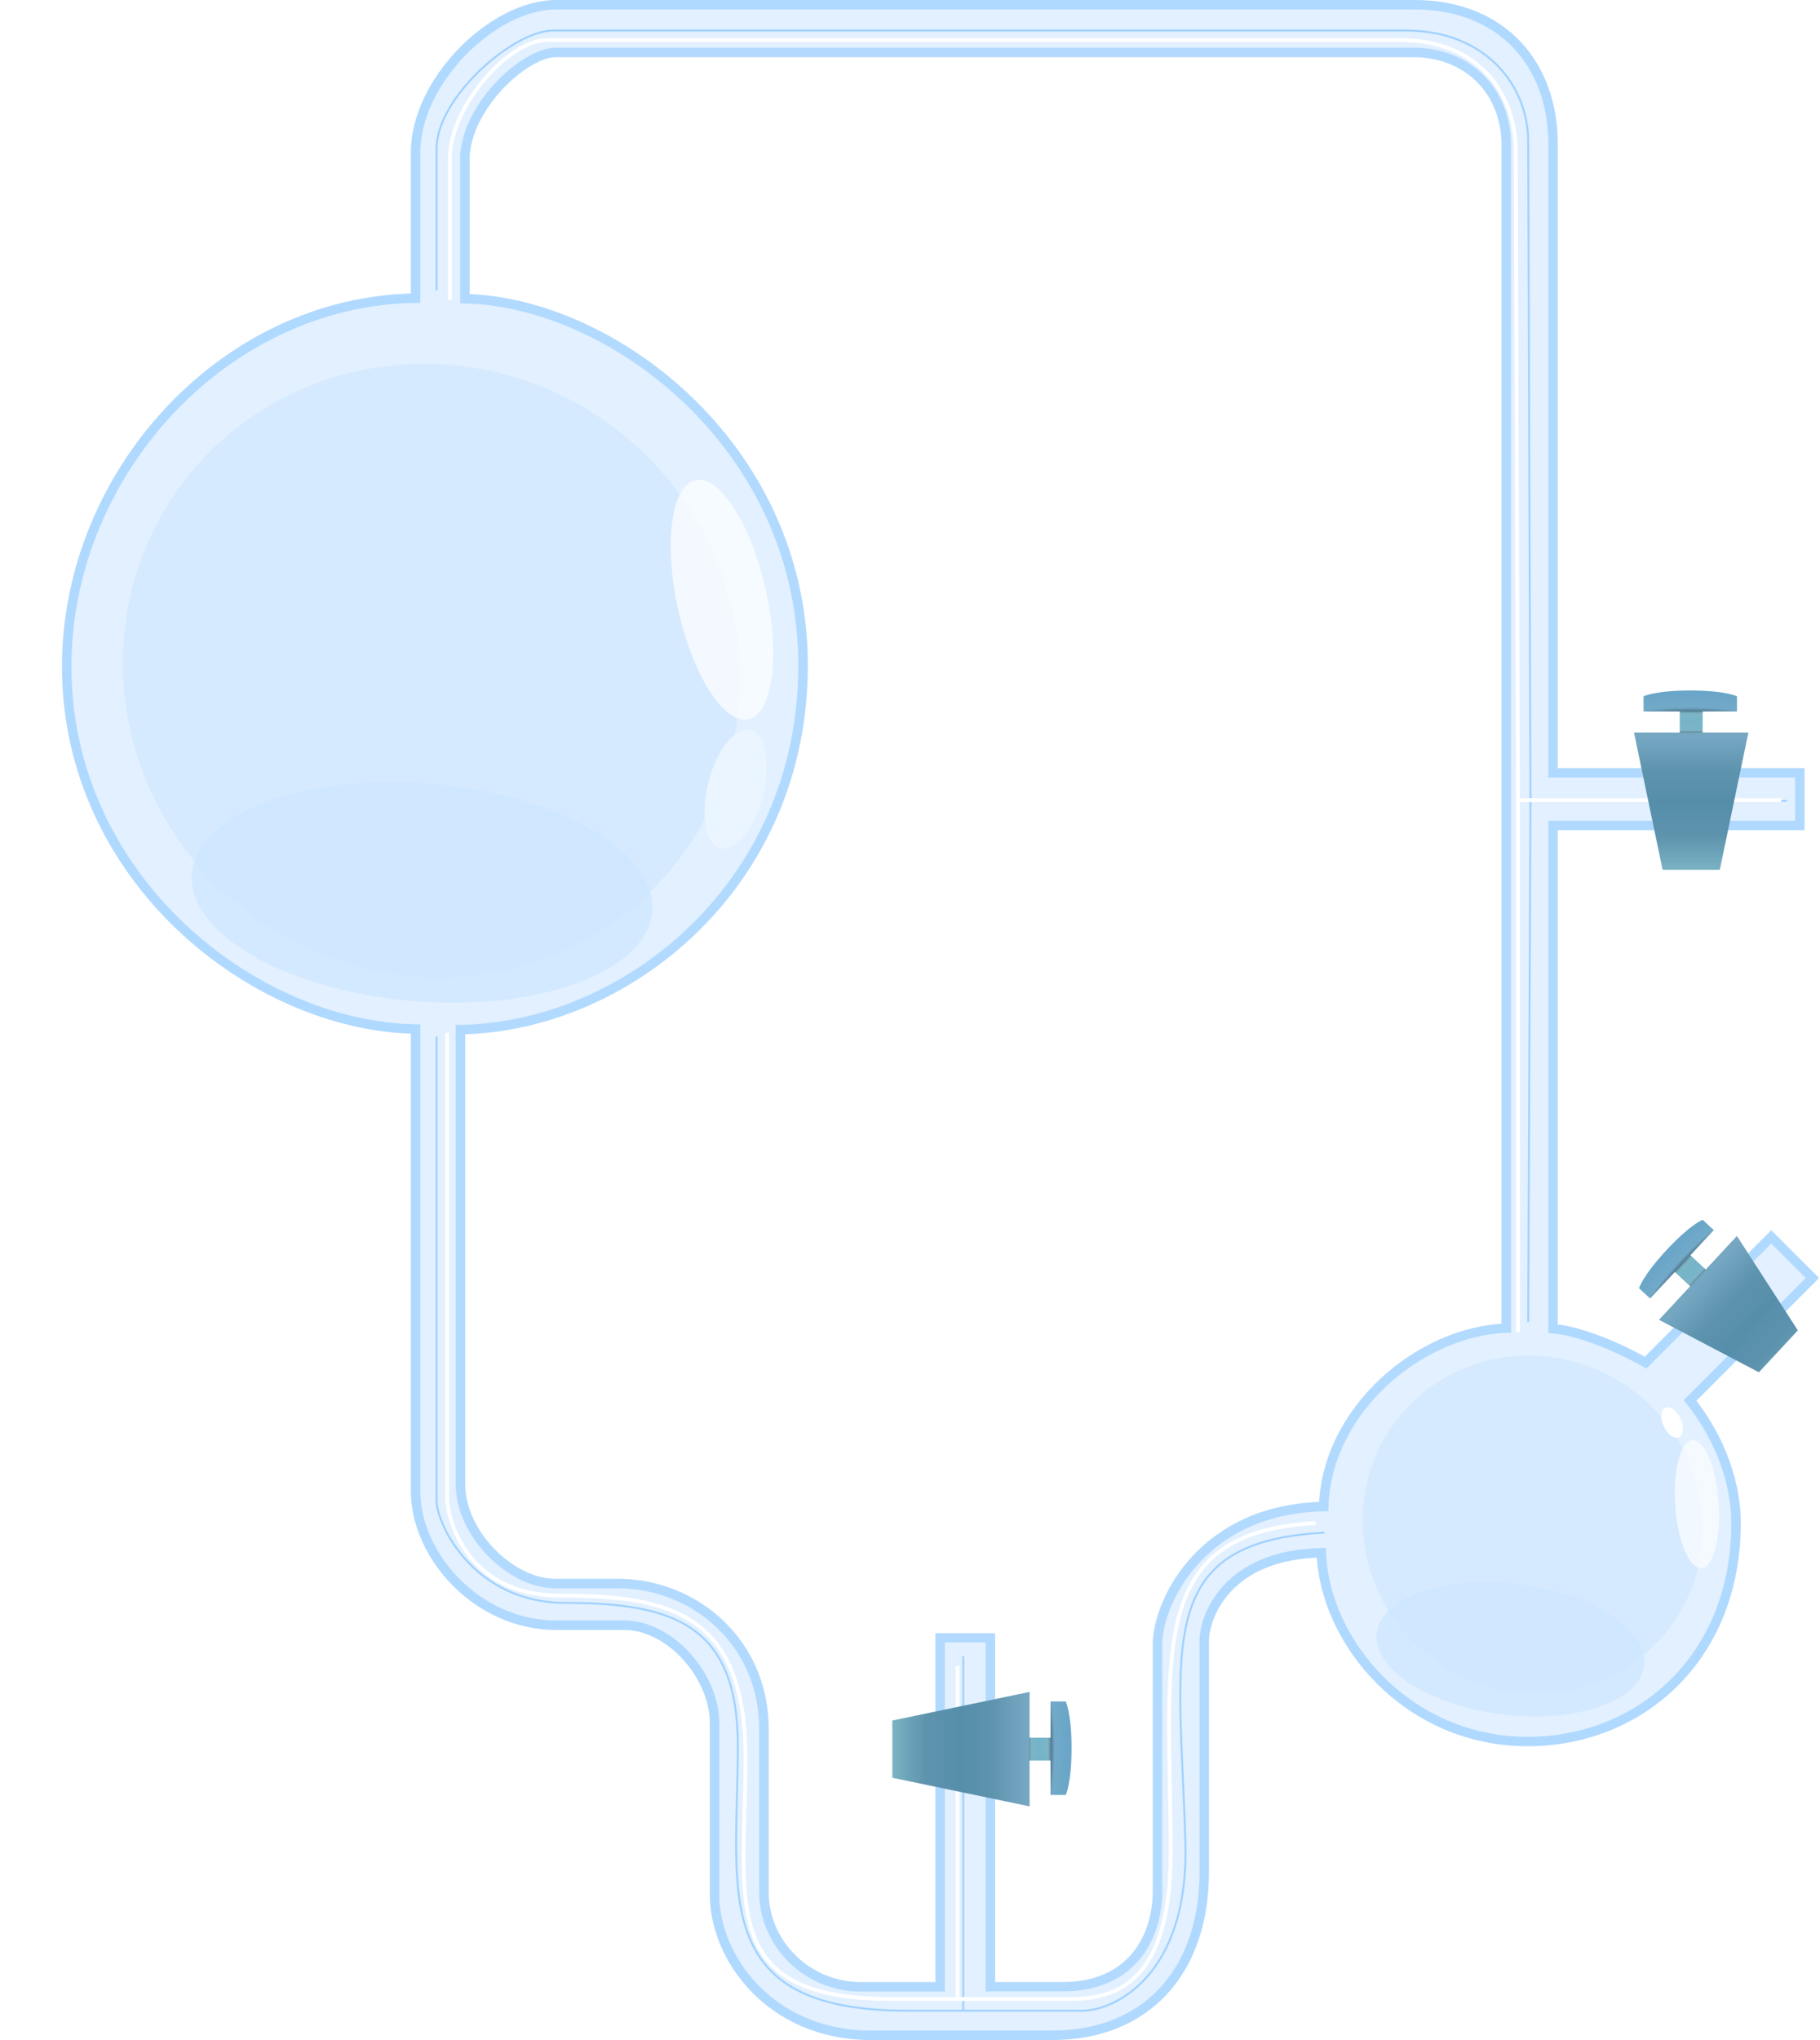 <svg width="955" height="1070" viewBox="0 0 955 1070" fill="none" xmlns="http://www.w3.org/2000/svg">
<path fill-rule="evenodd" clip-rule="evenodd" d="M220.584 782.174C220.584 814.259 251.481 849.909 291.884 849.909H327.534C353.678 849.909 377.445 878.429 377.445 903.384V993.697C377.445 1025.78 405.965 1065 457.063 1065H552.13C599.663 1065 629.372 1033.15 629.372 981.814V860.604C629.372 847.532 641.558 811.882 695.825 811.882C695.825 857.901 738.845 910.926 801.68 910.926C858.401 910.926 908.424 868.906 908.424 798.873C908.424 771.311 897.886 750.024 883.397 734.343L947.443 670.298L929.45 652.305L863.966 717.788C845.189 705.158 824.829 699.327 812.375 699.327V678.789V430.426H941.904V407.848H812.375V75.114C812.375 35.899 787.42 5.002 742.264 5.002H291.884C259.799 5.002 220.584 44.217 220.584 79.868V126.213V158.862C120.056 158.862 37.517 249.116 37.517 349.62C37.517 460.215 136.063 537.251 220.584 537.251V568.273V782.174ZM239.85 778.609C239.85 805.94 267.181 831.889 292.136 831.889H323.384C362.599 831.889 398.686 863.193 398.686 906.924L399.647 992.509C399.647 1021.03 421.413 1043.99 451.121 1043.99H495.09V861.792H518.242V1044.8H556.76C593.777 1044.8 609.17 1018.58 609.17 991.964L609.285 860.902C610.077 838.72 633.41 791.981 696.44 791.981C696.44 740.457 746.849 699.327 792.174 699.327V677.6V76.302C792.174 46.594 770.784 25.204 741.075 25.204H290.696C274.059 25.204 245.49 52.536 243.114 81.056V130.966V159.074C318.72 159.074 420.523 233.845 420.523 348.899C420.523 463.953 326.092 538.495 239.85 538.495V564.264L239.85 778.609Z" fill="#C6E3FF" fill-opacity="0.5"/>
<path d="M836.727 702.291C828.654 699.362 820.974 697.372 814.877 696.922V678.789V432.928H941.904H944.405V430.426V407.848V405.347H941.904H814.877V75.114C814.877 54.982 808.466 36.804 796.075 23.638C783.661 10.448 765.442 2.501 742.264 2.501H291.885C274.913 2.501 256.482 12.796 242.406 27.326C228.311 41.876 218.083 61.183 218.083 79.868V126.213V156.379C117.182 157.859 35.016 248.702 35.016 349.62C35.016 460.652 132.902 538.234 218.083 539.73V568.273V782.174C218.083 798.987 226.152 816.526 239.305 829.831C252.482 843.162 270.925 852.41 291.885 852.41H327.535C339.695 852.41 351.544 859.067 360.433 868.96C369.323 878.853 374.944 891.65 374.944 903.384V993.697C374.944 1027.11 404.533 1067.5 457.063 1067.5H552.13C576.477 1067.5 596.493 1059.33 610.408 1044.36C624.303 1029.41 631.873 1007.96 631.873 981.814V860.604C631.873 854.671 634.7 843.109 644.078 833.047C653.081 823.387 668.298 814.928 693.366 814.409C694.895 861.138 738.554 913.427 801.681 913.427C859.741 913.427 910.926 870.328 910.926 798.873C910.926 773.491 899.405 750.15 886.788 734.505L949.211 672.082L950.98 670.313L949.211 668.545L931.203 650.536L929.434 648.768L927.666 650.536L863.49 714.712C854.818 709.784 845.443 705.453 836.727 702.291Z" stroke="#B0D9FF" stroke-width="5"/>
<path d="M557.462 1042.1H519.683V861.6V859.099H517.182H495.792H493.291V861.6V1042.1H451.824C423.46 1042.1 400.85 1019.42 400.85 992.317V906.732C400.85 861.495 364.555 830.554 324.087 830.554H291.399C279.79 830.554 267.326 824.159 257.691 814.242C248.069 804.339 241.613 791.274 241.613 778.416V563.328V540.04C328.431 538.637 421.399 464.394 421.399 348.971C421.399 290.662 395.592 242.575 360.266 209.098C325.747 176.387 281.975 157.472 243.99 156.672V130.774V80.969C245.145 67.518 253.054 54.111 262.89 43.985C267.798 38.933 273.111 34.777 278.155 31.901C283.245 28.997 287.854 27.513 291.399 27.513H741.778C770.105 27.513 790.375 47.783 790.375 76.11V677.408V696.674C767.741 697.411 744.268 708.067 726.255 724.75C708.145 741.523 695.344 764.588 694.564 790.201C631.849 791.404 608.196 838.474 607.373 861.511L607.371 861.555V861.6V991.771C607.371 1004.63 603.651 1017.21 595.65 1026.54C587.704 1035.81 575.328 1042.1 557.462 1042.1Z" stroke="#B2DAFF" stroke-width="5"/>
<g filter="url(#filter0_f_4853_341641)">
<path d="M229.107 543.641V787.25C229.107 799.196 248.32 840.725 296.842 840.725C353.869 840.725 387.156 852.609 387.156 915.59C387.156 991.644 370.877 1054.63 476.281 1054.63H505.44M505.44 1054.63V868.729M505.44 1054.63H566.594C583.231 1055.42 624.081 1037.54 621.995 966.275C618.993 863.727 604.487 808.701 694.935 803.887M803.073 420.055H937.642M803.073 420.055L801.885 74.249C801.885 44.844 779.544 16.02 737.715 16.02C695.885 16.02 422.41 16.02 290.901 16.02C270.303 15.228 229.107 50.847 229.107 77.814C229.107 129.15 229.107 140.796 229.107 152.283M803.073 420.055L801.885 693.372" stroke="#9FD1FF"/>
</g>
<g filter="url(#filter1_f_4853_341641)">
<path d="M234.609 541.753V785.362C234.609 797.308 245.318 836.891 293.84 836.891C350.867 836.891 391.182 845.877 391.182 921.931C391.182 997.984 375.675 1048.49 468.218 1048.49H502.438M502.438 1048.49V873.731M502.438 1048.49H560.261C580.771 1048.49 614.286 1044.99 614.286 971.954C614.286 869.362 599.874 803.687 690.322 798.873M796.541 419.696H934.622M796.541 419.696L795.371 79.251C795.371 49.846 776.542 21.023 734.713 21.023C692.883 21.023 419.408 21.023 287.898 21.023C267.301 20.231 236.11 55.849 236.11 82.816C236.11 134.152 236.11 145.798 236.11 157.285M796.541 419.696V698.827" stroke="white" stroke-width="2"/>
</g>
<g filter="url(#filter2_f_4853_341641)">
<ellipse cx="221.479" cy="468.083" rx="121.158" ry="57.158" transform="rotate(4.701 221.479 468.083)" fill="#B7DCFF" fill-opacity="0.35"/>
</g>
<g filter="url(#filter3_f_4853_341641)">
<ellipse cx="226.376" cy="351.631" rx="163.414" ry="159.377" transform="rotate(36.907 226.376 351.631)" fill="#CBE6FF" fill-opacity="0.55"/>
</g>
<g filter="url(#filter4_f_4853_341641)">
<ellipse cx="378.817" cy="314.55" rx="64.242" ry="23.56" transform="rotate(77.493 378.817 314.55)" fill="white" fill-opacity="0.7"/>
</g>
<g filter="url(#filter5_f_4853_341641)">
<ellipse cx="385.987" cy="413.891" rx="32.068" ry="14.72" transform="rotate(-75.669 385.987 413.891)" fill="#EAF5FF"/>
</g>
<g filter="url(#filter6_f_4853_341641)">
<ellipse cx="792.588" cy="865.053" rx="70.616" ry="34.395" transform="rotate(6.934 792.588 865.053)" fill="#B7DCFF" fill-opacity="0.35"/>
</g>
<g filter="url(#filter7_f_4853_341641)">
<ellipse cx="804.245" cy="799.597" rx="90.034" ry="87.811" transform="rotate(36.907 804.245 799.597)" fill="#CBE6FF" fill-opacity="0.55"/>
</g>
<g filter="url(#filter8_f_4853_341641)">
<ellipse cx="877.411" cy="746.12" rx="8.537" ry="4.816" transform="rotate(-115.327 877.411 746.12)" fill="white"/>
</g>
<g filter="url(#filter9_f_4853_341641)">
<ellipse cx="890.423" cy="788.931" rx="33.675" ry="11.41" transform="rotate(86.044 890.423 788.931)" fill="white" fill-opacity="0.65"/>
</g>
<g filter="url(#filter10_f_4853_341641)">
<ellipse rx="2.28" ry="6.291" transform="matrix(0.993 -0.12 -0.12 -0.993 868.423 417.714)" fill="black"/>
</g>
<g filter="url(#filter11_f_4853_341641)">
<ellipse rx="2.28" ry="8.219" transform="matrix(0.987 0.162 0.162 -0.987 905 419.676)" fill="black"/>
</g>
<rect x="881.412" y="385.18" width="13.006" height="12.006" transform="rotate(-90 881.412 385.18)" fill="url(#paint0_linear_4853_341641)"/>
<path d="M862.403 373.174L862.403 365.226C862.403 365.226 868.406 362.169 886.914 362.169C905.423 362.169 911.426 365.226 911.426 365.226L911.426 373.174L862.403 373.174Z" fill="url(#paint1_radial_4853_341641)"/>
<path d="M872.408 456.213L857.401 384.18L917.429 384.18L902.422 456.213L872.408 456.213Z" fill="url(#paint2_linear_4853_341641)"/>
<g filter="url(#filter12_f_4853_341641)">
<ellipse rx="2.28" ry="13.364" transform="matrix(0.511 -0.86 -0.86 -0.511 900.075 701.113)" fill="black"/>
</g>
<g filter="url(#filter13_f_4853_341641)">
<ellipse rx="2.28" ry="14.583" transform="matrix(0.846 -0.533 -0.533 -0.846 918.133 678.87)" fill="black"/>
</g>
<rect x="887.601" y="675.34" width="13.006" height="12.006" transform="rotate(-137.07 887.601 675.34)" fill="url(#paint3_linear_4853_341641)"/>
<path d="M865.863 681.081L860.044 675.668C860.044 675.668 861.894 669.19 874.5 655.638C887.106 642.086 893.433 639.773 893.433 639.773L899.253 645.187L865.863 681.081Z" fill="url(#paint4_radial_4853_341641)"/>
<path d="M922.93 719.766L870.514 692.239L911.399 648.287L943.373 697.79L922.93 719.766Z" fill="url(#paint5_linear_4853_341641)"/>
<g filter="url(#filter14_f_4853_341641)">
<ellipse rx="2.28" ry="3.634" transform="matrix(0.092 0.996 0.996 -0.092 506.065 898.025)" fill="black"/>
</g>
<g filter="url(#filter15_f_4853_341641)">
<ellipse rx="2.28" ry="6.827" transform="matrix(-0.189 0.982 0.982 0.189 506.386 935.99)" fill="black"/>
</g>
<rect x="539.252" y="911.426" width="13.006" height="12.006" fill="url(#paint6_linear_4853_341641)"/>
<path d="M551.257 892.417H559.206C559.206 892.417 562.262 898.42 562.262 916.929C562.262 935.437 559.206 941.44 559.206 941.44H551.257V892.417Z" fill="url(#paint7_radial_4853_341641)"/>
<path d="M468.219 902.422L540.252 887.415V947.443L468.219 932.436V902.422Z" fill="url(#paint8_linear_4853_341641)"/>
<defs>
<filter id="filter0_f_4853_341641" x="221.604" y="8.504" width="723.042" height="1053.65" filterUnits="userSpaceOnUse" color-interpolation-filters="sRGB">
<feFlood flood-opacity="0" result="BackgroundImageFix"/>
<feBlend mode="normal" in="SourceGraphic" in2="BackgroundImageFix" result="shape"/>
<feGaussianBlur stdDeviation="3.5" result="effect1_foregroundBlur_4853_341641"/>
</filter>
<filter id="filter1_f_4853_341641" x="226.605" y="13.006" width="715.02" height="1043.49" filterUnits="userSpaceOnUse" color-interpolation-filters="sRGB">
<feFlood flood-opacity="0" result="BackgroundImageFix"/>
<feBlend mode="normal" in="SourceGraphic" in2="BackgroundImageFix" result="shape"/>
<feGaussianBlur stdDeviation="3.5" result="effect1_foregroundBlur_4853_341641"/>
</filter>
<filter id="filter2_f_4853_341641" x="75.625" y="385.237" width="291.709" height="165.692" filterUnits="userSpaceOnUse" color-interpolation-filters="sRGB">
<feFlood flood-opacity="0" result="BackgroundImageFix"/>
<feBlend mode="normal" in="SourceGraphic" in2="BackgroundImageFix" result="shape"/>
<feGaussianBlur stdDeviation="12.5" result="effect1_foregroundBlur_4853_341641"/>
</filter>
<filter id="filter3_f_4853_341641" x="29.379" y="155.762" width="393.994" height="391.737" filterUnits="userSpaceOnUse" color-interpolation-filters="sRGB">
<feFlood flood-opacity="0" result="BackgroundImageFix"/>
<feBlend mode="normal" in="SourceGraphic" in2="BackgroundImageFix" result="shape"/>
<feGaussianBlur stdDeviation="17.5" result="effect1_foregroundBlur_4853_341641"/>
</filter>
<filter id="filter4_f_4853_341641" x="325.921" y="225.61" width="105.793" height="177.88" filterUnits="userSpaceOnUse" color-interpolation-filters="sRGB">
<feFlood flood-opacity="0" result="BackgroundImageFix"/>
<feBlend mode="normal" in="SourceGraphic" in2="BackgroundImageFix" result="shape"/>
<feGaussianBlur stdDeviation="13" result="effect1_foregroundBlur_4853_341641"/>
</filter>
<filter id="filter5_f_4853_341641" x="344.65" y="357.593" width="82.674" height="112.595" filterUnits="userSpaceOnUse" color-interpolation-filters="sRGB">
<feFlood flood-opacity="0" result="BackgroundImageFix"/>
<feBlend mode="normal" in="SourceGraphic" in2="BackgroundImageFix" result="shape"/>
<feGaussianBlur stdDeviation="12.5" result="effect1_foregroundBlur_4853_341641"/>
</filter>
<filter id="filter6_f_4853_341641" x="697.351" y="804.841" width="190.473" height="120.423" filterUnits="userSpaceOnUse" color-interpolation-filters="sRGB">
<feFlood flood-opacity="0" result="BackgroundImageFix"/>
<feBlend mode="normal" in="SourceGraphic" in2="BackgroundImageFix" result="shape"/>
<feGaussianBlur stdDeviation="12.5" result="effect1_foregroundBlur_4853_341641"/>
</filter>
<filter id="filter7_f_4853_341641" x="679.984" y="675.957" width="248.522" height="247.279" filterUnits="userSpaceOnUse" color-interpolation-filters="sRGB">
<feFlood flood-opacity="0" result="BackgroundImageFix"/>
<feBlend mode="normal" in="SourceGraphic" in2="BackgroundImageFix" result="shape"/>
<feGaussianBlur stdDeviation="17.5" result="effect1_foregroundBlur_4853_341641"/>
</filter>
<filter id="filter8_f_4853_341641" x="861.724" y="728.127" width="31.374" height="35.986" filterUnits="userSpaceOnUse" color-interpolation-filters="sRGB">
<feFlood flood-opacity="0" result="BackgroundImageFix"/>
<feBlend mode="normal" in="SourceGraphic" in2="BackgroundImageFix" result="shape"/>
<feGaussianBlur stdDeviation="5" result="effect1_foregroundBlur_4853_341641"/>
</filter>
<filter id="filter9_f_4853_341641" x="863.796" y="740.32" width="53.254" height="97.221" filterUnits="userSpaceOnUse" color-interpolation-filters="sRGB">
<feFlood flood-opacity="0" result="BackgroundImageFix"/>
<feBlend mode="normal" in="SourceGraphic" in2="BackgroundImageFix" result="shape"/>
<feGaussianBlur stdDeviation="7.5" result="effect1_foregroundBlur_4853_341641"/>
</filter>
<filter id="filter10_f_4853_341641" x="841.024" y="386.448" width="54.798" height="62.532" filterUnits="userSpaceOnUse" color-interpolation-filters="sRGB">
<feFlood flood-opacity="0" result="BackgroundImageFix"/>
<feBlend mode="normal" in="SourceGraphic" in2="BackgroundImageFix" result="shape"/>
<feGaussianBlur stdDeviation="12.5" result="effect1_foregroundBlur_4853_341641"/>
</filter>
<filter id="filter11_f_4853_341641" x="877.375" y="386.54" width="55.251" height="66.27" filterUnits="userSpaceOnUse" color-interpolation-filters="sRGB">
<feFlood flood-opacity="0" result="BackgroundImageFix"/>
<feBlend mode="normal" in="SourceGraphic" in2="BackgroundImageFix" result="shape"/>
<feGaussianBlur stdDeviation="12.5" result="effect1_foregroundBlur_4853_341641"/>
</filter>
<filter id="filter12_f_4853_341641" x="863.508" y="668.995" width="73.134" height="64.236" filterUnits="userSpaceOnUse" color-interpolation-filters="sRGB">
<feFlood flood-opacity="0" result="BackgroundImageFix"/>
<feBlend mode="normal" in="SourceGraphic" in2="BackgroundImageFix" result="shape"/>
<feGaussianBlur stdDeviation="12.5" result="effect1_foregroundBlur_4853_341641"/>
</filter>
<filter id="filter13_f_4853_341641" x="885.105" y="641.455" width="66.057" height="74.83" filterUnits="userSpaceOnUse" color-interpolation-filters="sRGB">
<feFlood flood-opacity="0" result="BackgroundImageFix"/>
<feBlend mode="normal" in="SourceGraphic" in2="BackgroundImageFix" result="shape"/>
<feGaussianBlur stdDeviation="12.5" result="effect1_foregroundBlur_4853_341641"/>
</filter>
<filter id="filter14_f_4853_341641" x="477.427" y="870.717" width="57.276" height="54.615" filterUnits="userSpaceOnUse" color-interpolation-filters="sRGB">
<feFlood flood-opacity="0" result="BackgroundImageFix"/>
<feBlend mode="normal" in="SourceGraphic" in2="BackgroundImageFix" result="shape"/>
<feGaussianBlur stdDeviation="12.5" result="effect1_foregroundBlur_4853_341641"/>
</filter>
<filter id="filter15_f_4853_341641" x="474.653" y="908.393" width="63.466" height="55.194" filterUnits="userSpaceOnUse" color-interpolation-filters="sRGB">
<feFlood flood-opacity="0" result="BackgroundImageFix"/>
<feBlend mode="normal" in="SourceGraphic" in2="BackgroundImageFix" result="shape"/>
<feGaussianBlur stdDeviation="12.5" result="effect1_foregroundBlur_4853_341641"/>
</filter>
<linearGradient id="paint0_linear_4853_341641" x1="879.823" y1="391.363" x2="897.831" y2="391.363" gradientUnits="userSpaceOnUse">
<stop stop-color="#181818"/>
<stop offset="0.201" stop-color="#7CB5C7"/>
<stop offset="0.438" stop-color="#75B4C8"/>
<stop offset="0.688" stop-color="#7CB5C7"/>
<stop offset="1" stop-color="#181818"/>
</linearGradient>
<radialGradient id="paint1_radial_4853_341641" cx="0" cy="0" r="1" gradientUnits="userSpaceOnUse" gradientTransform="translate(886.914 378.177) rotate(-90) scale(16.008 86.105)">
<stop/>
<stop offset="0.447" stop-color="#72A9C8"/>
<stop offset="1" stop-color="#68A5C8"/>
</radialGradient>
<linearGradient id="paint2_linear_4853_341641" x1="885.914" y1="456.213" x2="885.914" y2="386.681" gradientUnits="userSpaceOnUse">
<stop stop-color="#7BB2C4"/>
<stop offset="0.253" stop-color="#5E93AD"/>
<stop offset="0.509" stop-color="#568EAA"/>
<stop offset="0.742" stop-color="#5E93AD"/>
<stop offset="1" stop-color="#75A7C2"/>
</linearGradient>
<linearGradient id="paint3_linear_4853_341641" x1="886.015" y1="681.658" x2="904.023" y2="681.658" gradientUnits="userSpaceOnUse">
<stop stop-color="#181818"/>
<stop offset="0.201" stop-color="#7CB5C7"/>
<stop offset="0.438" stop-color="#75B4C8"/>
<stop offset="0.688" stop-color="#7CB5C7"/>
<stop offset="1" stop-color="#181818"/>
</linearGradient>
<radialGradient id="paint4_radial_4853_341641" cx="0" cy="0" r="1" gradientUnits="userSpaceOnUse" gradientTransform="translate(886.221 666.541) rotate(-137.07) scale(16.008 86.105)">
<stop/>
<stop offset="0.447" stop-color="#72A9C8"/>
<stop offset="1" stop-color="#68A5C8"/>
</radialGradient>
<linearGradient id="paint5_linear_4853_341641" x1="942.677" y1="720.424" x2="891.766" y2="673.066" gradientUnits="userSpaceOnUse">
<stop stop-color="#7BB2C4"/>
<stop offset="0.253" stop-color="#5E93AD"/>
<stop offset="0.509" stop-color="#568EAA"/>
<stop offset="0.742" stop-color="#5E93AD"/>
<stop offset="1" stop-color="#75A7C2"/>
</linearGradient>
<linearGradient id="paint6_linear_4853_341641" x1="537.503" y1="917.855" x2="555.511" y2="917.855" gradientUnits="userSpaceOnUse">
<stop stop-color="#181818"/>
<stop offset="0.201" stop-color="#7CB5C7"/>
<stop offset="0.438" stop-color="#75B4C8"/>
<stop offset="0.688" stop-color="#7CB5C7"/>
<stop offset="1" stop-color="#181818"/>
</linearGradient>
<radialGradient id="paint7_radial_4853_341641" cx="0" cy="0" r="1" gradientUnits="userSpaceOnUse" gradientTransform="translate(546.255 916.929) scale(16.008 86.105)">
<stop/>
<stop offset="0.447" stop-color="#72A9C8"/>
<stop offset="1" stop-color="#68A5C8"/>
</radialGradient>
<linearGradient id="paint8_linear_4853_341641" x1="468.219" y1="915.928" x2="537.751" y2="915.928" gradientUnits="userSpaceOnUse">
<stop stop-color="#7BB2C4"/>
<stop offset="0.253" stop-color="#5E93AD"/>
<stop offset="0.509" stop-color="#568EAA"/>
<stop offset="0.742" stop-color="#5E93AD"/>
<stop offset="1" stop-color="#75A7C2"/>
</linearGradient>
</defs>
</svg>
